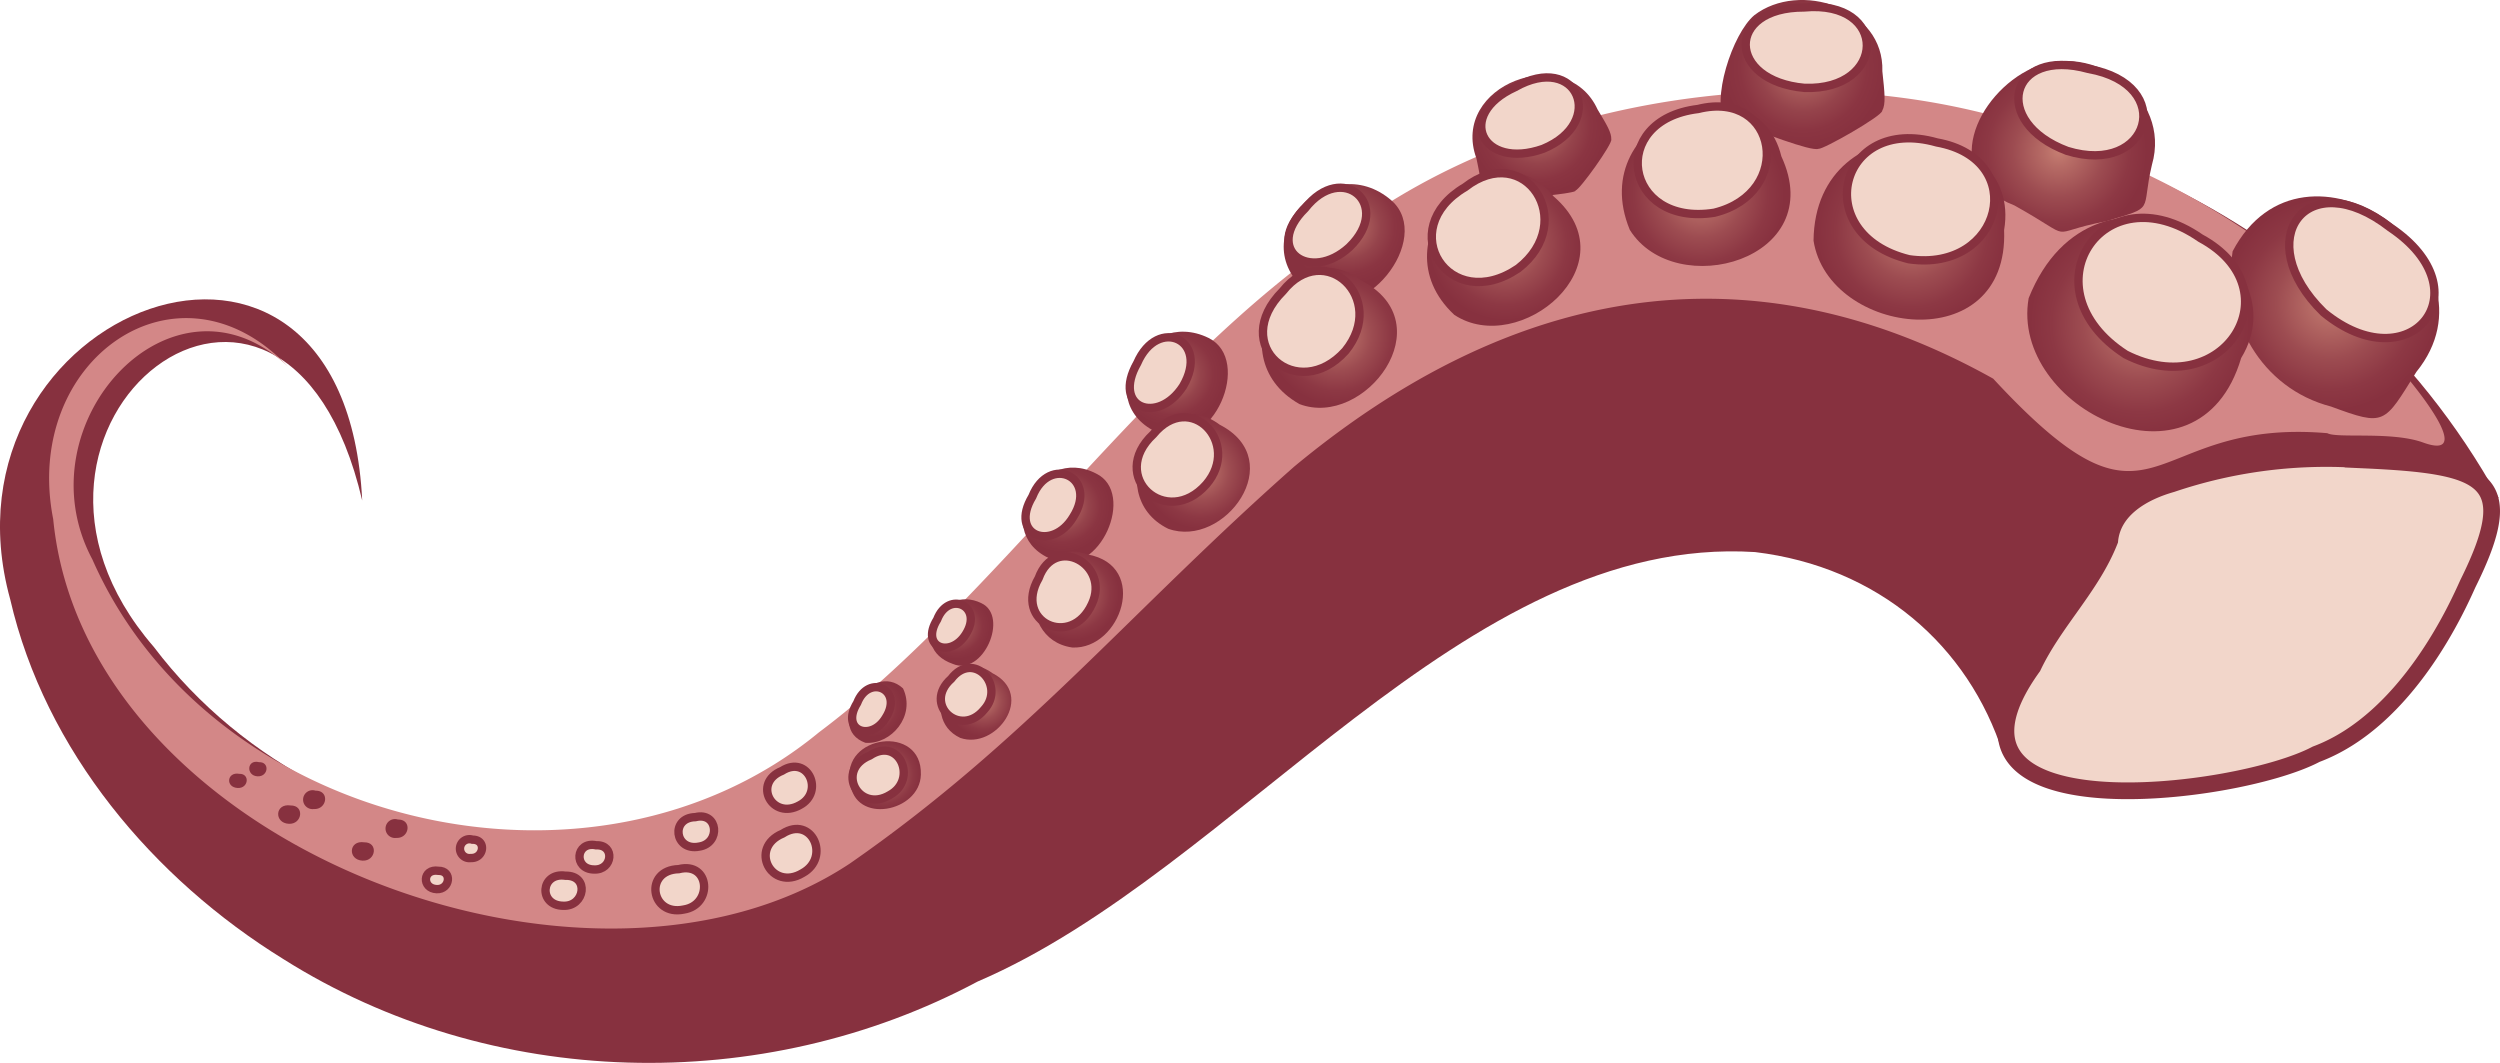 <svg id="pizza" xmlns="http://www.w3.org/2000/svg" xmlns:xlink="http://www.w3.org/1999/xlink" viewBox="0 0 298.845 127.055"><defs><radialGradient id="radial-gradient" cx="1361.272" cy="1528.671" r="12.734" gradientTransform="translate(-823.876 1698.859) rotate(-78.46)" gradientUnits="userSpaceOnUse"><stop offset="0" stop-color="#c67e72"/><stop offset="0.166" stop-color="#b76c66"/><stop offset="0.512" stop-color="#9d4c51"/><stop offset="0.802" stop-color="#8d3844"/><stop offset="1" stop-color="#87313f"/></radialGradient><radialGradient id="radial-gradient-2" cx="1064.102" cy="1884.514" r="10.54" gradientTransform="matrix(-0.202, -0.979, 0.979, -0.202, -716.261, 2075.115)" xlink:href="#radial-gradient"/><radialGradient id="radial-gradient-3" cx="848.261" cy="2117.724" r="10.423" gradientTransform="matrix(-0.416, -0.821, 0.829, -0.42, -519.474, 2228.519)" gradientUnits="userSpaceOnUse"><stop offset="0" stop-color="#c67e72"/><stop offset="0.05" stop-color="#c0776d"/><stop offset="0.302" stop-color="#a75959"/><stop offset="0.548" stop-color="#95434b"/><stop offset="0.784" stop-color="#8b3542"/><stop offset="1" stop-color="#87313f"/></radialGradient><radialGradient id="radial-gradient-4" cx="304.655" cy="2208.016" r="8.796" gradientTransform="matrix(-0.717, -0.576, 0.582, -0.725, -215.158, 2426.027)" xlink:href="#radial-gradient-3"/><radialGradient id="radial-gradient-5" cx="-248.363" cy="2299.834" r="8.873" gradientTransform="matrix(-0.785, -0.218, 0.228, -0.755, 109.362, 2343.944)" xlink:href="#radial-gradient-3"/><radialGradient id="radial-gradient-6" cx="-574.055" cy="2071.443" r="7.71" gradientTransform="matrix(-0.815, -0.008, 0.025, -0.788, 288.071, 2307.116)" xlink:href="#radial-gradient-3"/><radialGradient id="radial-gradient-7" cx="-558.7" cy="2051.312" r="6.918" gradientTransform="matrix(-0.815, -0.008, 0.025, -0.788, 288.071, 2307.116)" xlink:href="#radial-gradient-3"/><radialGradient id="radial-gradient-8" cx="-543.672" cy="2032.894" r="4.862" gradientTransform="matrix(-0.815, -0.008, 0.025, -0.788, 288.071, 2307.116)" xlink:href="#radial-gradient-3"/><radialGradient id="radial-gradient-9" cx="-531.759" cy="2020.64" r="4.452" gradientTransform="matrix(-0.815, -0.008, 0.025, -0.788, 288.071, 2307.116)" xlink:href="#radial-gradient-3"/><radialGradient id="radial-gradient-10" cx="1255.082" cy="1670.396" r="13.147" gradientTransform="translate(-802.17 1851.32) rotate(-87.4)" xlink:href="#radial-gradient"/><radialGradient id="radial-gradient-11" cx="976.737" cy="1927.589" r="11.321" gradientTransform="translate(-678.952 2141.656) rotate(-106.335)" xlink:href="#radial-gradient"/><radialGradient id="radial-gradient-12" cx="543.074" cy="2103.617" r="9.973" gradientTransform="matrix(-0.63, -0.776, 0.776, -0.63, -419.298, 2404.599)" xlink:href="#radial-gradient"/><radialGradient id="radial-gradient-13" cx="36.123" cy="2085.546" r="9.136" gradientTransform="matrix(-0.894, -0.449, 0.449, -0.894, -56.568, 2544.41)" xlink:href="#radial-gradient"/><radialGradient id="radial-gradient-14" cx="-222.261" cy="1977.864" r="8.167" gradientTransform="matrix(-0.973, -0.232, 0.232, -0.973, 152.281, 2547.665)" xlink:href="#radial-gradient"/><radialGradient id="radial-gradient-15" cx="-210.169" cy="1958.363" r="6.847" gradientTransform="matrix(-0.973, -0.232, 0.232, -0.973, 152.281, 2547.665)" xlink:href="#radial-gradient"/><radialGradient id="radial-gradient-16" cx="-504.766" cy="1741.089" r="5.553" gradientTransform="matrix(-0.998, 0.067, -0.067, -0.998, 408.752, 2476.95)" xlink:href="#radial-gradient"/><radialGradient id="radial-gradient-17" cx="-191.292" cy="1925.66" r="4.256" gradientTransform="matrix(-0.973, -0.232, 0.232, -0.973, 152.281, 2547.665)" xlink:href="#radial-gradient"/><radialGradient id="radial-gradient-18" cx="215.719" cy="2019.307" r="4.262" gradientTransform="translate(-146.893 2537.467) rotate(-146.955)" xlink:href="#radial-gradient"/></defs><g id="octopus_a"><path d="M907.301,723.858c-.018.4-.036.799-.236.79-4.119-12.9-14.904-22.299-29.639-24.069-34.837-2.183-61.889,38.032-92.924,51.338-25.75,13.746-58.148,12.976-82.965-2.666-15.58-9.617-28.499-24.918-32.682-43.027-9.542-34.568,39.993-54.042,42.079-11.803-9.22-39.459-48.033-9.188-24.919,17.488,10.671,14.099,27.704,22.58,45.186,23.374,30.768,1.397,48.34-21.83,68.645-43.531,18.23-20.094,40.316-39.111,67.955-43.763,38.31-5.968,78.901,10.59,98.51,46.116Z" transform="translate(-667.636 -634.586)" style="fill:#87313f"/><path d="M927.247,692.431c-3.346.949-7.043,2.984-7.415,6.771-2.152,5.508-6.647,9.709-9.194,15.098-14.53,20.162,24.321,15.519,33.861,10.447,10.998-4.105,17.032-17.946,18.144-20.398,6.279-12.628,2.143-14.117-12.442-14.78A57.693,57.693,0,0,0,927.247,692.431Z" transform="translate(-667.636 -634.586)" style="fill:#f2d6ca;stroke:#87313f;stroke-miterlimit:10;stroke-width:2px"/><path d="M957.302,687.489c6.993,2.52-1.617-8.482-10.921-17.413a95.555,95.555,0,0,0-28.735-17.521c-28.843-12.922-66.936-7.344-89.552,10.148-23.13,15.567-41.628,43.757-62.56,59.423-27.039,22.296-72.788,11.31-86.852-20.661-8.674-16.21,9.647-36.099,23.37-23.064-13.182-13.912-31.799-.743-28.056,18.246,3.83,39.114,64.164,61.774,95.231,41.162,20.982-14.563,33.291-29.921,53.107-47.44,35.262-29.23,65.209-20.763,83.563-10.52,19.944,21.527,17.609,4.604,39.946,6.519C947.013,687.022,953.56,686.118,957.302,687.489Z" transform="translate(-667.636 -634.586)" style="fill:#d38787"/><g id="Suckers_copy_4" data-name="Suckers copy 4"><path d="M956.484,679.043c-3.887,6.23-3.7,6.539-10.198,4.142-8.41-2.184-12.937-10.498-11.77-18.553C943.06,648.403,967.3,665.72,956.484,679.043Z" transform="translate(-667.636 -634.586)" style="fill:url(#radial-gradient)"/><path d="M945.395,671.933c10.326,8.477,19.334-2.526,7.969-10.149C943.406,654.024,936.481,663.219,945.395,671.933Z" transform="translate(-667.636 -634.586)" style="fill:#f2d6ca;stroke:#87313f;stroke-miterlimit:10"/><path d="M924.875,654.284c-1.362,5.744.577,4.931-5.512,6.757-7.574,1.458-3.115,2.461-10.925-1.898-9.15-3.519-4.496-13.418,2.147-16.42C917.741,639.445,927.249,646.083,924.875,654.284Z" transform="translate(-667.636 -634.586)" style="fill:url(#radial-gradient-2)"/><path d="M914.74,652.622c9.872,3.051,13.172-7.911,2.547-9.794C907.796,640.194,905.586,649.203,914.74,652.622Z" transform="translate(-667.636 -634.586)" style="fill:#f2d6ca;stroke:#87313f;stroke-miterlimit:10"/><path d="M892.649,643.11c.282,2.615.422,3.923-.013,4.704.073.604-7.12,4.682-7.615,4.559-.917.359-7.111-2.125-9.281-2.824-1.194-.154-1.408.136-1.798-.082-1.875-2.788.794-10.875,3.396-13.059C882.731,632.249,892.893,635.514,892.649,643.11Z" transform="translate(-667.636 -634.586)" style="fill:url(#radial-gradient-3)"/><path d="M883.349,645.091c9.794.345,10.089-10.553-.064-9.613C873.877,635.451,874.077,644.269,883.349,645.091Z" transform="translate(-667.636 -634.586)" style="fill:#f2d6ca;stroke:#87313f;stroke-miterlimit:10"/><path d="M858.607,647.671c1.117,1.853,1.676,2.779,1.639,3.578.177.508-3.778,6.035-4.282,6.112.386.318-6.852.99-8.155,1.031-2.892,1.971-3.097-2.343-3.683-4.872C840.92,644.765,854.874,639.493,858.607,647.671Z" transform="translate(-667.636 -634.586)" style="fill:url(#radial-gradient-4)"/><path d="M852.086,652.38c7.651-3.156,4.132-11.625-3.37-7.36C841.561,648.298,844.762,654.95,852.086,652.38Z" transform="translate(-667.636 -634.586)" style="fill:#f2d6ca;stroke:#87313f;stroke-miterlimit:10"/><path d="M833.987,658.565c5.099,4.536-3.405,15.461-9.621,11.275C815.552,663.334,826.476,652.018,833.987,658.565Z" transform="translate(-667.636 -634.586)" style="fill:url(#radial-gradient-5)"/><path d="M828.929,664.142c5.235-5.068-.832-10.348-5.295-4.645C818.603,664.473,824.23,668.433,828.929,664.142Z" transform="translate(-667.636 -634.586)" style="fill:#f2d6ca;stroke:#87313f;stroke-miterlimit:10"/><path d="M812.12,674.99c5.286,2.643.573,13.84-5.53,11.561C797.635,683.142,804.287,671.131,812.12,674.99Z" transform="translate(-667.636 -634.586)" style="fill:url(#radial-gradient-6)"/><path d="M809.055,680.757c3.256-5.558-3.02-8.446-5.481-2.751C800.527,683.373,806.04,685.425,809.055,680.757Z" transform="translate(-667.636 -634.586)" style="fill:#f2d6ca;stroke:#87313f;stroke-miterlimit:10"/><path d="M798.67,691.197c4.8,2.32.436,12.433-4.976,10.385C785.716,698.717,791.727,687.578,798.67,691.197Z" transform="translate(-667.636 -634.586)" style="fill:url(#radial-gradient-7)"/><path d="M795.933,696.378c3.019-4.768-2.861-7.537-4.895-2.425C788.223,698.63,793.44,700.569,795.933,696.378Z" transform="translate(-667.636 -634.586)" style="fill:#f2d6ca;stroke:#87313f;stroke-miterlimit:10"/><path d="M784.954,706.691c3.333,1.553.2,8.818-3.433,7.252C775.904,711.986,780.058,704.266,784.954,706.691Z" transform="translate(-667.636 -634.586)" style="fill:url(#radial-gradient-8)"/><path d="M783.083,710.41c2.157-3.406-2.062-5.299-3.424-1.757C777.607,711.963,781.249,713.329,783.083,710.41Z" transform="translate(-667.636 -634.586)" style="fill:#f2d6ca;stroke:#87313f;stroke-miterlimit:10"/><path d="M775.582,716.876c1.553,3.274-1.407,6.743-4.5,6.503C766.06,721.549,771.836,713.402,775.582,716.876Z" transform="translate(-667.636 -634.586)" style="fill:url(#radial-gradient-9)"/><path d="M773.52,720.386c2.157-3.406-2.062-5.299-3.424-1.757C768.044,721.939,771.786,723.31,773.52,720.386Z" transform="translate(-667.636 -634.586)" style="fill:#f2d6ca;stroke:#87313f;stroke-miterlimit:10"/><path d="M935.538,677.391c-5.085,17.187-27.698,5.95-25.401-7.16C917.932,650.665,943.324,664.631,935.538,677.391Z" transform="translate(-667.636 -634.586)" style="fill:url(#radial-gradient-10)"/><path d="M921.743,676.965c11.743,5.939,20.274-7.788,8.94-13.909C918.94,654.915,909.682,669.21,921.743,676.965Z" transform="translate(-667.636 -634.586)" style="fill:#f2d6ca;stroke:#87313f;stroke-miterlimit:10"/><path d="M907.203,662.09c.6,15.443-20.996,12.661-22.781,1.268C884.593,646.348,909.527,648.381,907.203,662.09Z" transform="translate(-667.636 -634.586)" style="fill:url(#radial-gradient-11)"/><path d="M895.833,665.578c11.139,1.607,14.457-11.957,3.337-13.963C887.409,648.278,883.854,662.631,895.833,665.578Z" transform="translate(-667.636 -634.586)" style="fill:#f2d6ca;stroke:#87313f;stroke-miterlimit:10"/><path d="M880.575,653.273c5.745,12.373-12.704,17.442-18.117,8.787C856.868,648.493,877.623,641.127,880.575,653.273Z" transform="translate(-667.636 -634.586)" style="fill:url(#radial-gradient-12)"/><path d="M872.561,660.017c9.617-2.366,7.578-14.771-1.94-12.401C859.751,648.924,861.772,661.729,872.561,660.017Z" transform="translate(-667.636 -634.586)" style="fill:#f2d6ca;stroke:#87313f;stroke-miterlimit:10"/><path d="M853.331,658.042c9.441,8.137-4.081,19.335-11.855,14.177C831.776,663.17,846.133,649.006,853.331,658.042Z" transform="translate(-667.636 -634.586)" style="fill:url(#radial-gradient-13)"/><path d="M849.135,666.661c7.16-5.581.794-15.28-6.367-9.699C834.232,661.98,840.871,672.292,849.135,666.661Z" transform="translate(-667.636 -634.586)" style="fill:#f2d6ca;stroke:#87313f;stroke-miterlimit:10"/><path d="M830.35,668.11c9.976,5.158.396,17.736-7.378,14.78C812.724,677.12,822.031,661.726,830.35,668.11Z" transform="translate(-667.636 -634.586)" style="fill:url(#radial-gradient-14)"/><path d="M828.466,676.533c5.09-6.276-2.494-13.427-7.484-7.147C814.481,675.898,822.773,682.882,828.466,676.533Z" transform="translate(-667.636 -634.586)" style="fill:#f2d6ca;stroke:#87313f;stroke-miterlimit:10"/><path d="M813.451,685.361c8.314,4.282.527,14.839-6.17,12.433C798.957,693.712,805.994,679.817,813.451,685.361Z" transform="translate(-667.636 -634.586)" style="fill:url(#radial-gradient-15)"/><path d="M811.825,692.495c4.227-4.913-1.885-11.397-6.335-5.994C800.056,691.56,807.076,697.885,811.825,692.495Z" transform="translate(-667.636 -634.586)" style="fill:#f2d6ca;stroke:#87313f;stroke-miterlimit:10"/><path d="M797.631,700.86c7.447,1.339,3.987,11.393-1.807,11.13C788.464,710.954,790.538,698.335,797.631,700.86Z" transform="translate(-667.636 -634.586)" style="fill:url(#radial-gradient-16)"/><path d="M798.163,706.79c2.216-4.704-4.423-8.409-6.366-3.092C788.754,708.965,795.716,712.184,798.163,706.79Z" transform="translate(-667.636 -634.586)" style="fill:#f2d6ca;stroke:#87313f;stroke-miterlimit:10"/><path d="M786.275,715.059c5.186,2.638.382,9.227-3.855,7.733C777.226,720.354,781.63,711.545,786.275,715.059Z" transform="translate(-667.636 -634.586)" style="fill:url(#radial-gradient-17)"/><path d="M785.277,719.418c2.634-2.884-1.276-7.165-3.937-3.682C777.898,718.783,782.416,722.892,785.277,719.418Z" transform="translate(-667.636 -634.586)" style="fill:#f2d6ca;stroke:#87313f;stroke-miterlimit:10"/><path d="M777.716,727.183c-.104,4.5-7.982,6.044-8.45.918C768.122,722.443,777.893,721.085,777.716,727.183Z" transform="translate(-667.636 -634.586)" style="fill:url(#radial-gradient-18)"/><path d="M774.002,729.617c3.387-1.848,1.121-7.056-2.389-4.713C767.432,726.616,770.297,731.851,774.002,729.617Z" transform="translate(-667.636 -634.586)" style="fill:#f2d6ca;stroke:#87313f;stroke-miterlimit:10"/><path d="M763.568,738.954c3.387-1.848,1.117-6.957-2.389-4.713C757.097,735.957,759.863,741.188,763.568,738.954Z" transform="translate(-667.636 -634.586)" style="fill:#f2d6ca;stroke:#87313f;stroke-miterlimit:10"/><path d="M763.236,730.83c2.974-1.567.976-6.062-2.116-4.1C757.551,728.17,759.949,732.683,763.236,730.83Z" transform="translate(-667.636 -634.586)" style="fill:#f2d6ca;stroke:#87313f;stroke-miterlimit:10"/><path d="M749.356,743.313c3.528-.54,3.165-5.762-.581-4.831C744.565,738.591,745.414,744.135,749.356,743.313Z" transform="translate(-667.636 -634.586)" style="fill:#f2d6ca;stroke:#87313f;stroke-miterlimit:10"/><path d="M751.199,735.789c2.62-.382,2.293-4.2-.441-3.524C747.752,732.329,748.27,736.357,751.199,735.789Z" transform="translate(-667.636 -634.586)" style="fill:#f2d6ca;stroke:#87313f;stroke-miterlimit:10"/><path d="M734.961,742.86c2.597.118,3.169-3.66.263-3.592C732.241,738.832,731.96,742.824,734.961,742.86Z" transform="translate(-667.636 -634.586)" style="fill:#f2d6ca;stroke:#87313f;stroke-miterlimit:10"/><path d="M738.662,738.524c2.198.1,2.538-2.988.232-2.893C736.414,735.118,736.16,738.51,738.662,738.524Z" transform="translate(-667.636 -634.586)" style="fill:#f2d6ca;stroke:#87313f;stroke-miterlimit:10"/><path d="M719.836,740.872c1.598.072,1.903-2.216.2-2.193C718.147,738.393,718.038,740.79,719.836,740.872Z" transform="translate(-667.636 -634.586)" style="fill:#f2d6ca;stroke:#87313f;stroke-miterlimit:10"/><path d="M723.909,737.153c1.598.072,1.903-2.216.2-2.193A1.131,1.131,0,1,0,723.909,737.153Z" transform="translate(-667.636 -634.586)" style="fill:#f2d6ca;stroke:#87313f;stroke-miterlimit:10"/><path d="M710.981,737.467c1.598.073,1.903-2.216.2-2.193C709.292,734.987,709.183,737.385,710.981,737.467Z" transform="translate(-667.636 -634.586)" style="fill:#87313f"/><path d="M715.009,734.747c1.598.072,1.903-2.216.2-2.193A1.131,1.131,0,1,0,715.009,734.747Z" transform="translate(-667.636 -634.586)" style="fill:#87313f"/><path d="M702.172,733.062c1.598.073,1.903-2.216.2-2.193C700.483,730.583,700.374,732.981,702.172,733.062Z" transform="translate(-667.636 -634.586)" style="fill:#87313f"/><path d="M705.155,731.296c1.598.073,1.903-2.216.2-2.193A1.131,1.131,0,1,0,705.155,731.296Z" transform="translate(-667.636 -634.586)" style="fill:#87313f"/><path d="M696.06,728.781c1.299.059,1.48-1.735.177-1.694C694.748,726.819,694.562,728.713,696.06,728.781Z" transform="translate(-667.636 -634.586)" style="fill:#87313f"/><path d="M698.426,727.387c1.299.059,1.48-1.735.177-1.694C697.118,725.325,697.027,727.323,698.426,727.387Z" transform="translate(-667.636 -634.586)" style="fill:#87313f"/></g></g></svg>